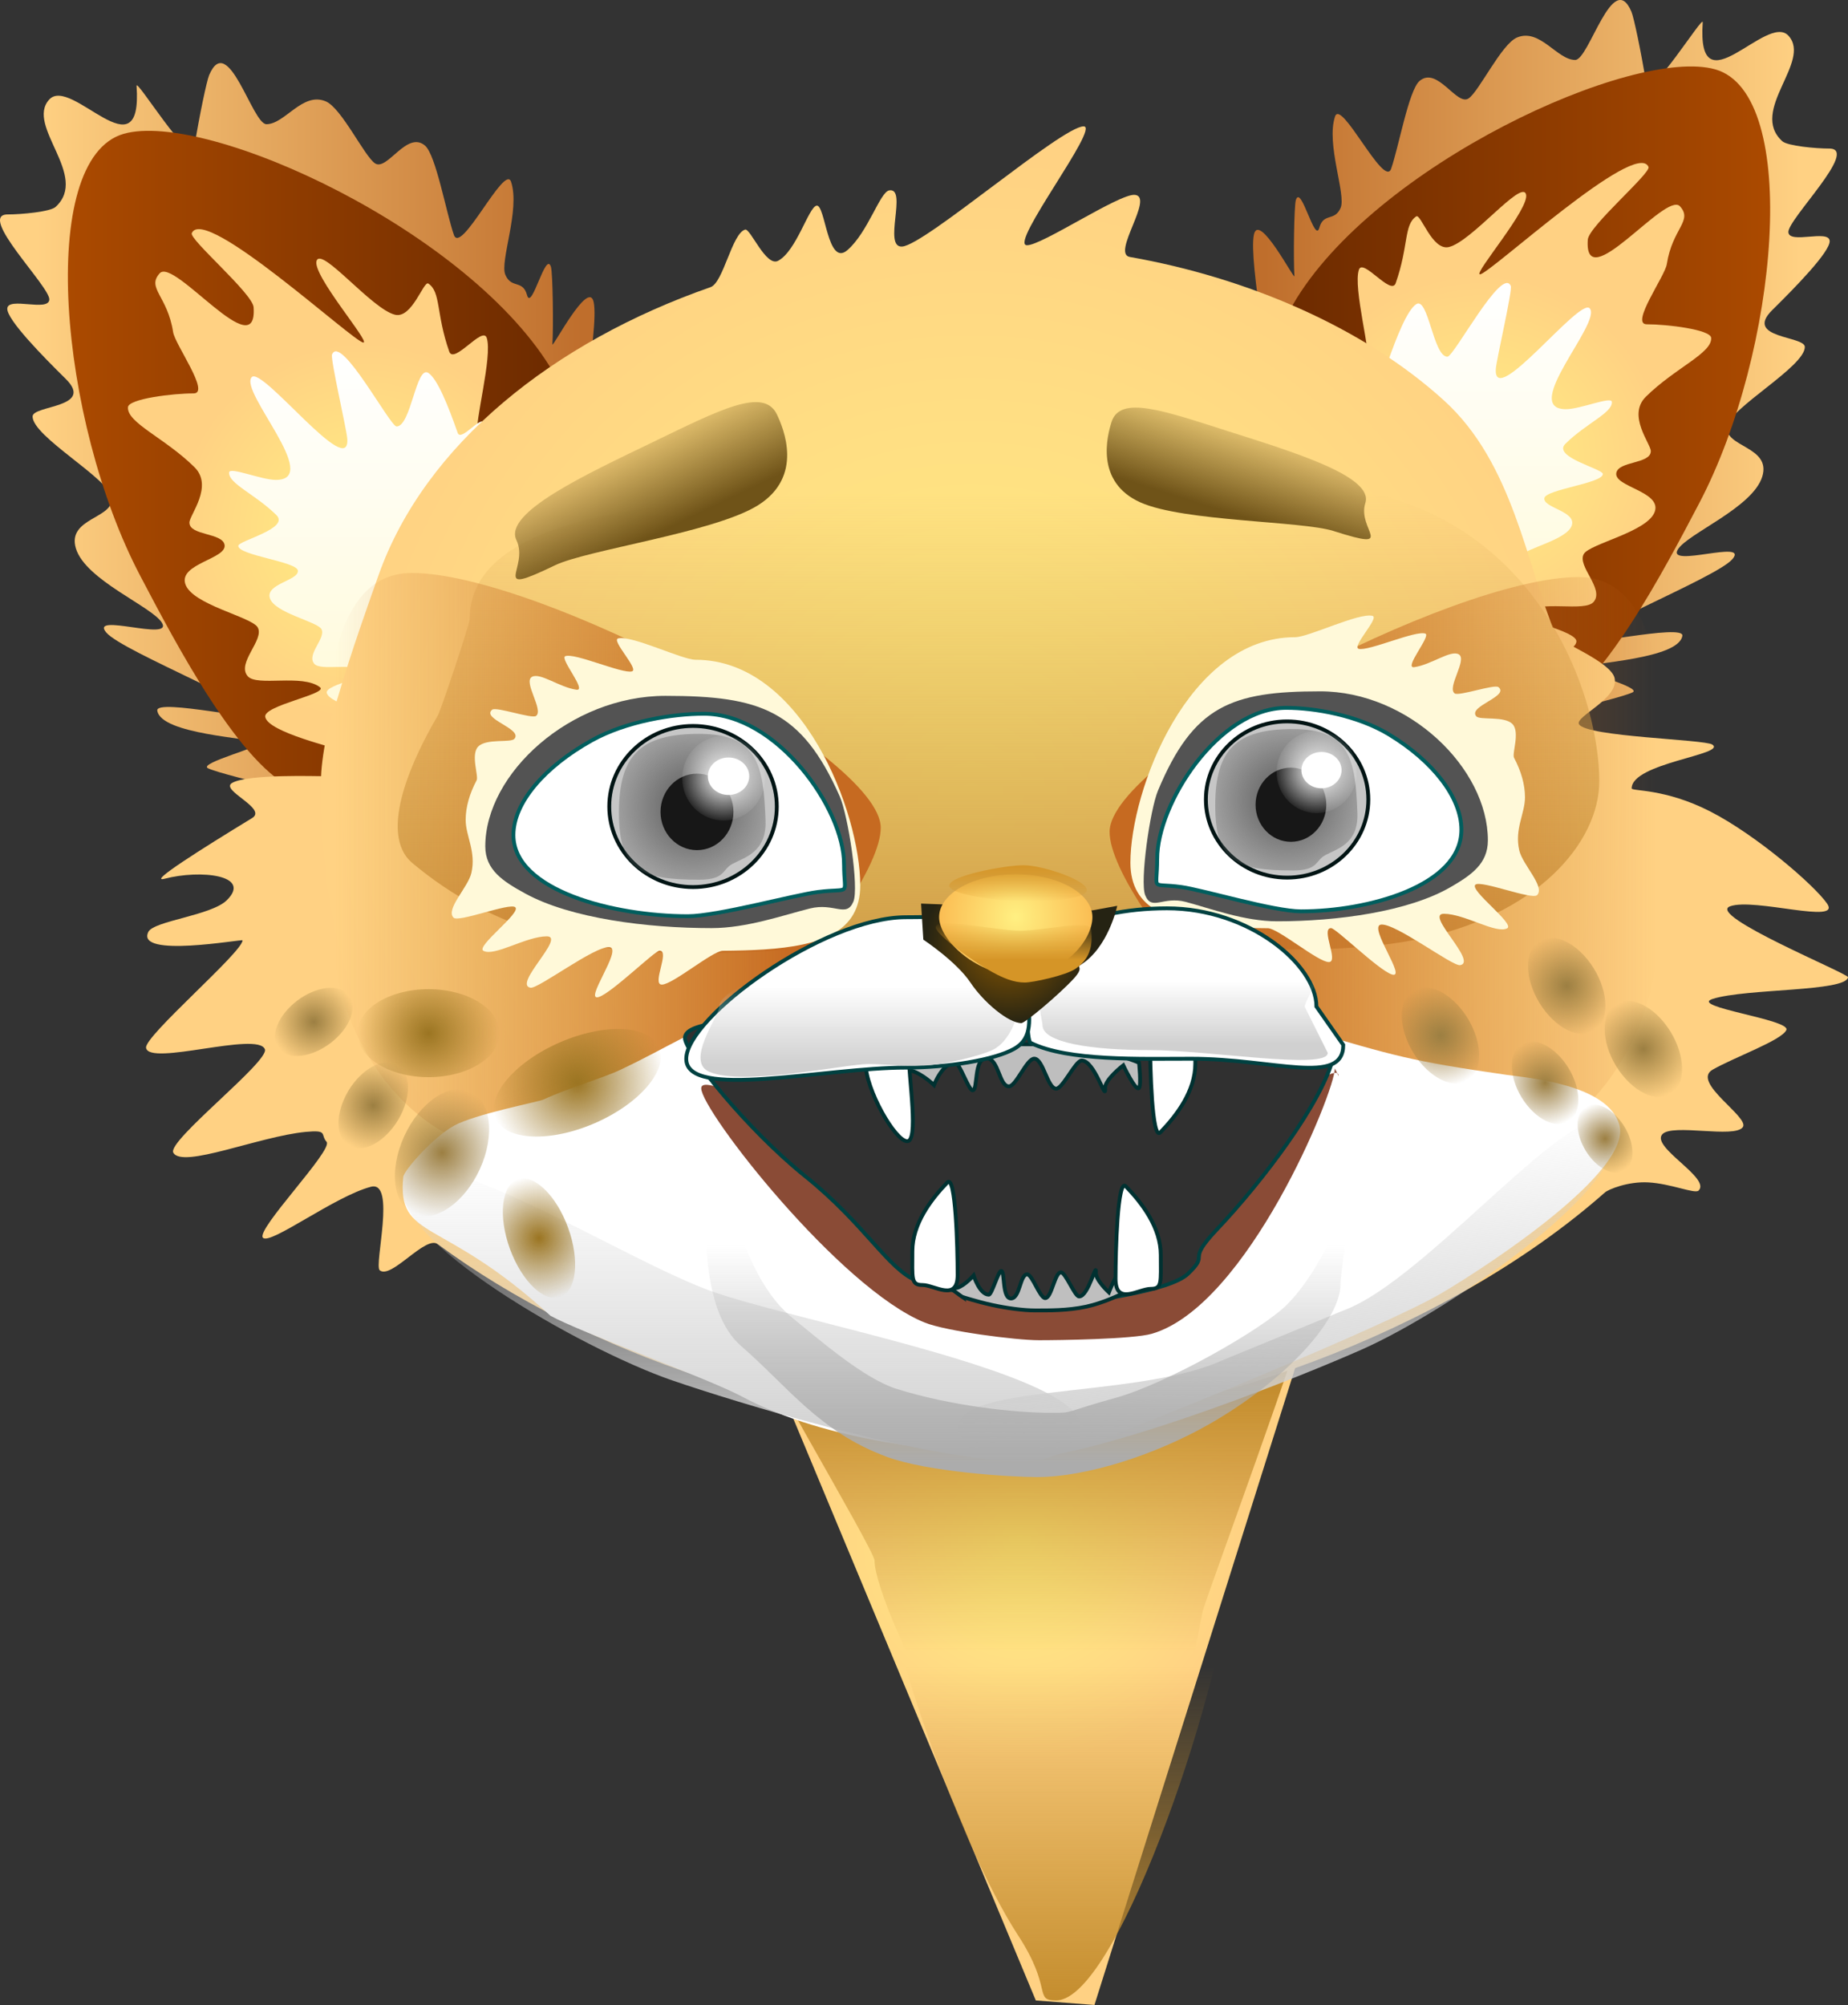 <svg version="1.1" xmlns="http://www.w3.org/2000/svg" xmlns:xlink="http://www.w3.org/1999/xlink" width="240.95" height="261.381" viewBox="0,0,240.95,261.381"><rect x="0" y="0" width="240.95" height="261.381" fill="#333333" stroke="none"/><defs><radialGradient cx="241.762" cy="218.498" r="29.397" gradientUnits="userSpaceOnUse" id="color-1"><stop offset="0" stop-color="#fff082"/><stop offset="1" stop-color="#ffd183"/></radialGradient><linearGradient x1="246.931" y1="199.091" x2="246.931" y2="233.193" gradientUnits="userSpaceOnUse" id="color-2"><stop offset="0" stop-color="#c48d2e"/><stop offset="1" stop-color="#c48d2e" stop-opacity="0"/></linearGradient><linearGradient x1="343.565" y1="65.801" x2="273.621" y2="65.801" gradientUnits="userSpaceOnUse" id="color-3"><stop offset="0" stop-color="#ffd183"/><stop offset="1" stop-color="#bf6e2c"/></linearGradient><linearGradient x1="339.565" y1="69.181" x2="272.989" y2="69.181" gradientUnits="userSpaceOnUse" id="color-4"><stop offset="0" stop-color="#ab4a00"/><stop offset="1" stop-color="#692900"/></linearGradient><radialGradient cx="301.733" cy="77.822" r="24.083" gradientUnits="userSpaceOnUse" id="color-5"><stop offset="0" stop-color="#fff082"/><stop offset="1" stop-color="#ffd183"/></radialGradient><linearGradient x1="299.777" y1="54.868" x2="299.777" y2="102.437" gradientUnits="userSpaceOnUse" id="color-6"><stop offset="0" stop-color="#ffffff"/><stop offset="1" stop-color="#fffad8"/></linearGradient><linearGradient x1="113.54" y1="74.914" x2="184.774" y2="74.914" gradientUnits="userSpaceOnUse" id="color-7"><stop offset="0" stop-color="#ffd183"/><stop offset="1" stop-color="#bf6e2c"/></linearGradient><linearGradient x1="117.614" y1="78.357" x2="185.418" y2="78.357" gradientUnits="userSpaceOnUse" id="color-8"><stop offset="0" stop-color="#ab4a00"/><stop offset="1" stop-color="#692900"/></linearGradient><radialGradient cx="156.144" cy="87.157" r="24.527" gradientUnits="userSpaceOnUse" id="color-9"><stop offset="0" stop-color="#fff082"/><stop offset="1" stop-color="#ffd183"/></radialGradient><linearGradient x1="158.136" y1="63.779" x2="158.136" y2="112.225" gradientUnits="userSpaceOnUse" id="color-10"><stop offset="0" stop-color="#ffffff"/><stop offset="1" stop-color="#fffad8"/></linearGradient><radialGradient cx="235.364" cy="121.438" r="86.148" gradientUnits="userSpaceOnUse" id="color-11"><stop offset="0" stop-color="#fff082"/><stop offset="1" stop-color="#ffd183"/></radialGradient><linearGradient x1="236.441" y1="82.204" x2="236.441" y2="140.411" gradientUnits="userSpaceOnUse" id="color-12"><stop offset="0" stop-color="#d2a049" stop-opacity="0"/><stop offset="1" stop-color="#d2a049"/></linearGradient><linearGradient x1="324.58" y1="142.296" x2="264.609" y2="142.296" gradientUnits="userSpaceOnUse" id="color-13"><stop offset="0" stop-color="#c66a21" stop-opacity="0"/><stop offset="1" stop-color="#c66a21"/></linearGradient><linearGradient x1="152.457" y1="141.763" x2="212.428" y2="141.763" gradientUnits="userSpaceOnUse" id="color-14"><stop offset="0" stop-color="#c66a21" stop-opacity="0"/><stop offset="1" stop-color="#c66a21"/></linearGradient><linearGradient x1="222.025" y1="146.568" x2="222.025" y2="156.685" gradientUnits="userSpaceOnUse" id="color-15"><stop offset="0" stop-color="#d0d0d0" stop-opacity="0"/><stop offset="1" stop-color="#d0d0d0"/></linearGradient><linearGradient x1="260.908" y1="145.841" x2="260.908" y2="154.08" gradientUnits="userSpaceOnUse" id="color-16"><stop offset="0" stop-color="#d0d0d0" stop-opacity="0"/><stop offset="1" stop-color="#d0d0d0"/></linearGradient><radialGradient cx="199.149" cy="123.151" r="15.383" gradientUnits="userSpaceOnUse" id="color-17"><stop offset="0" stop-color="#575757"/><stop offset="1" stop-color="#575757" stop-opacity="0"/></radialGradient><radialGradient cx="203.109" cy="119.425" r="5.919" gradientUnits="userSpaceOnUse" id="color-18"><stop offset="0" stop-color="#ffffff"/><stop offset="1" stop-color="#ffffff" stop-opacity="0"/></radialGradient><radialGradient cx="276.605" cy="122.236" r="14.917" gradientUnits="userSpaceOnUse" id="color-19"><stop offset="0" stop-color="#575757"/><stop offset="1" stop-color="#575757" stop-opacity="0"/></radialGradient><radialGradient cx="280.444" cy="118.623" r="5.74" gradientUnits="userSpaceOnUse" id="color-20"><stop offset="0" stop-color="#ffffff"/><stop offset="1" stop-color="#ffffff" stop-opacity="0"/></radialGradient><linearGradient x1="204.881" y1="169.711" x2="204.881" y2="207.318" gradientUnits="userSpaceOnUse" id="color-21"><stop offset="0" stop-color="#d0d0d0" stop-opacity="0"/><stop offset="1" stop-color="#d0d0d0"/></linearGradient><linearGradient x1="275.506" y1="166.499" x2="278.712" y2="203.969" gradientUnits="userSpaceOnUse" id="color-22"><stop offset="0" stop-color="#d0d0d0" stop-opacity="0"/><stop offset="1" stop-color="#d0d0d0"/></linearGradient><linearGradient x1="242.827" y1="180.254" x2="242.827" y2="208.77" gradientUnits="userSpaceOnUse" id="color-23"><stop offset="0" stop-color="#acacac" stop-opacity="0"/><stop offset="1" stop-color="#acacac"/></linearGradient><linearGradient x1="191.18" y1="73.109" x2="197.439" y2="86.074" gradientUnits="userSpaceOnUse" id="color-24"><stop offset="0" stop-color="#6f5318" stop-opacity="0"/><stop offset="1" stop-color="#6f5318"/></linearGradient><linearGradient x1="271.054" y1="71.562" x2="267.017" y2="84.197" gradientUnits="userSpaceOnUse" id="color-25"><stop offset="0" stop-color="#6f5318" stop-opacity="0"/><stop offset="1" stop-color="#6f5318"/></linearGradient><radialGradient cx="164.634" cy="152.664" r="9.269" gradientUnits="userSpaceOnUse" id="color-26"><stop offset="0" stop-color="#9b7522"/><stop offset="1" stop-color="#9b7522" stop-opacity="0"/></radialGradient><radialGradient cx="184.036" cy="159.131" r="11.621" gradientUnits="userSpaceOnUse" id="color-27"><stop offset="0" stop-color="#9b7522"/><stop offset="1" stop-color="#9b7522" stop-opacity="0"/></radialGradient><radialGradient cx="179.038" cy="179.394" r="8.174" gradientUnits="userSpaceOnUse" id="color-28"><stop offset="0" stop-color="#9b7522"/><stop offset="1" stop-color="#9b7522" stop-opacity="0"/></radialGradient><radialGradient cx="166.397" cy="168.245" r="8.674" gradientUnits="userSpaceOnUse" id="color-29"><stop offset="0" stop-color="#9c7f42"/><stop offset="1" stop-color="#9c7f42" stop-opacity="0"/></radialGradient><radialGradient cx="157.433" cy="162.071" r="6.067" gradientUnits="userSpaceOnUse" id="color-30"><stop offset="0" stop-color="#9c7f42"/><stop offset="1" stop-color="#9c7f42" stop-opacity="0"/></radialGradient><radialGradient cx="149.678" cy="151.194" r="5.674" gradientUnits="userSpaceOnUse" id="color-31"><stop offset="0" stop-color="#9c7f42"/><stop offset="1" stop-color="#9c7f42" stop-opacity="0"/></radialGradient><radialGradient cx="296.576" cy="152.958" r="6.771" gradientUnits="userSpaceOnUse" id="color-32"><stop offset="0" stop-color="#9c7f42"/><stop offset="1" stop-color="#9c7f42" stop-opacity="0"/></radialGradient><radialGradient cx="310.22" cy="159.131" r="5.82" gradientUnits="userSpaceOnUse" id="color-33"><stop offset="0" stop-color="#9c7f42"/><stop offset="1" stop-color="#9c7f42" stop-opacity="0"/></radialGradient><radialGradient cx="313.039" cy="146.491" r="6.771" gradientUnits="userSpaceOnUse" id="color-34"><stop offset="0" stop-color="#9c7f42"/><stop offset="1" stop-color="#9c7f42" stop-opacity="0"/></radialGradient><radialGradient cx="318.036" cy="166.416" r="4.799" gradientUnits="userSpaceOnUse" id="color-35"><stop offset="0" stop-color="#9c7f42"/><stop offset="1" stop-color="#9c7f42" stop-opacity="0"/></radialGradient><radialGradient cx="323.034" cy="154.722" r="6.771" gradientUnits="userSpaceOnUse" id="color-36"><stop offset="0" stop-color="#9c7f42"/><stop offset="1" stop-color="#9c7f42" stop-opacity="0"/></radialGradient><linearGradient x1="246.466" y1="235.254" x2="246.466" y2="278.762" gradientUnits="userSpaceOnUse" id="color-37"><stop offset="0" stop-color="#c48d2e" stop-opacity="0"/><stop offset="1" stop-color="#c48d2e"/></linearGradient><radialGradient cx="240.323" cy="140.768" r="10.877" gradientUnits="userSpaceOnUse" id="color-38"><stop offset="0" stop-color="#905b00"/><stop offset="1" stop-color="#252313"/></radialGradient><radialGradient cx="241.204" cy="137.534" r="9.995" gradientUnits="userSpaceOnUse" id="color-39"><stop offset="0" stop-color="#fff082"/><stop offset="1" stop-color="#fbbd53"/></radialGradient><linearGradient x1="241.204" y1="138.122" x2="241.204" y2="143.12" gradientUnits="userSpaceOnUse" id="color-40"><stop offset="0" stop-color="#d59527" stop-opacity="0"/><stop offset="1" stop-color="#d59527"/></linearGradient><linearGradient x1="242.233" y1="130.773" x2="242.233" y2="135.476" gradientUnits="userSpaceOnUse" id="color-41"><stop offset="0" stop-color="#d59527"/><stop offset="1" stop-color="#d59527" stop-opacity="0"/></linearGradient></defs><g transform="translate(-108.764,-17.974)"><g data-paper-data="{&quot;isPaintingLayer&quot;:true}" fill-rule="nonzero" stroke-linecap="butt" stroke-linejoin="miter" stroke-miterlimit="10" stroke-dasharray="" stroke-dashoffset="0" style="mix-blend-mode: normal"><path d="M243.82,278.766l-40.568,-97.309l80.549,-4.704c0,0 -17.972,57.022 -23.91,75.863c-3.525,11.185 -8.427,26.738 -8.427,26.738z" fill="url(#color-1)" stroke="none" stroke-width="0"/><path d="M265.61,227.901c-2.938,13.532 -3.307,29.397 -18.259,29.397c-8.441,0 -7.585,-3.021 -12.551,-6.834c-0.749,-0.575 -2.827,-7.555 -3.659,-8.985c-3.426,-5.883 -8.346,-16.747 -8.346,-20.046c0,-1.429 -17.77,-31.038 -17.245,-32.364c2.939,-7.415 28.697,10.022 41.381,10.022c13.059,0 29.416,-17.695 31.967,-9.947c0.37,1.123 -13.04,37.616 -13.288,38.757z" fill="url(#color-2)" stroke="none" stroke-width="0"/><g data-paper-data="{&quot;index&quot;:null}" stroke="none" stroke-width="0"><path d="M274.516,72.061c0.268,-4.099 -3.001,-19.99 -2.262,-23.497c0.642,-3.044 5.326,6.052 5.283,5.403c-0.145,-2.185 -0.049,-9.163 0.187,-9.913c0.671,-2.139 2.477,5.748 3.061,3.613c0.552,-2.017 1.991,-0.767 2.776,-2.595c0.743,-1.731 -1.927,-8.325 -0.729,-11.91c0.796,-2.381 6.401,9.411 7.313,6.812c0.982,-2.799 2.304,-10.253 3.705,-11.445c2.317,-1.971 4.847,3.304 6.394,2.277c1.36,-0.903 4.279,-7.074 6.302,-7.936c2.984,-1.27 5.236,2.922 7.599,2.922c1.815,0 4.906,-11.968 7.333,-6.29c0.313,0.733 1.245,5.169 1.897,9.175c0.431,2.651 7.473,-8.87 7.398,-7.795c-0.812,11.642 8.375,-1.348 11.187,1.758c3.058,3.377 -5.192,9.774 -0.809,13.748c0.673,0.611 4.394,0.956 6.117,0.953c3.998,-0.007 -5.444,9.253 -5.326,10.907c0.113,1.584 5.262,-0.399 5.381,1.123c0.11,1.405 -4.677,6.256 -7.473,9.013c-3.779,3.726 4.235,3.361 4.235,4.82c0,2.582 -9.758,7.938 -10.118,10.369c-0.401,2.706 5.759,2.587 4.574,6.516c-1.231,4.083 -9.823,7.467 -11.026,9.542c-1.391,2.399 9.331,-1.367 7.138,1.224c-1.068,1.263 -6.467,3.772 -11.394,6.164c-3.363,1.633 -6.507,3.211 -7.906,4.301c-1.656,1.291 13.153,-2.162 12.762,-0.44c-0.528,3.023 -11.877,3.447 -13.057,4.095c-0.726,0.399 7.897,2.609 6.572,3.257c-2.019,0.987 -19.823,5.061 -20.975,5.061c-10.986,0 -10.577,3.113 -15.781,-9.619c-1.609,-3.938 -5.679,-0.144 -7.895,-4.388c-1.836,-3.515 -3.231,-15.489 -2.463,-27.224z" fill="url(#color-3)"/><path d="M277.34,57.685c10.493,-18.132 44.426,-33.709 55.076,-30.665c11.208,3.204 8.264,36.82 -2.103,56.557c-4.542,8.646 -12.898,24.667 -20.052,27.449c-9.176,3.569 -17.376,-7.625 -23.674,-9.426c-11.208,-3.204 -19.14,-16.622 -8.773,-36.358c0.516,-0.981 -1.023,-6.608 -0.474,-7.557z" fill="url(#color-4)"/><path d="M278.049,63.052c-0.366,-5.526 7.732,4.896 8.249,3.003c0.362,-1.324 0.287,0.516 0.802,-0.683c0.488,-1.136 -1.945,-9.882 -1.158,-12.235c0.522,-1.563 4.201,3.457 4.799,1.751c1.71,-4.876 1.05,-7.622 2.679,-8.704c0.598,-0.397 2.075,4.52 4.26,3.994c2.966,-0.714 9.39,-8.729 10.042,-6.916c0.64,1.779 -6.927,10.476 -5.987,10.476c1.191,0 20.376,-17.728 21.969,-14.001c0.342,0.8 -7.793,7.712 -7.917,9.484c-0.533,7.64 10.174,-6.388 12.02,-4.349c1.718,1.897 -0.997,2.879 -1.715,7.528c-0.249,1.616 -4.81,7.853 -2.62,7.85c2.624,-0.005 8.323,0.682 8.401,1.768c0.143,1.999 -4.688,3.902 -8.511,7.671c-2.48,2.445 0.643,6.139 0.643,7.096c0,1.694 -4.267,1.276 -4.504,2.872c-0.263,1.776 5.819,2.378 5.041,4.956c-0.808,2.679 -8.486,4.22 -9.275,5.582c-0.913,1.575 2.725,4.541 1.286,6.242c-1.18,1.394 -7.004,-0.335 -9.267,1.429c-1.087,0.847 7.273,2.32 7.016,3.79c-0.346,1.984 -9.154,3.961 -9.929,4.387c-1.202,0.66 -2.423,1.04 -3.674,1.04c-7.21,0 -10,0.684 -13.415,-7.672c-1.056,-2.584 -0.668,-17.769 -2.122,-20.554c-1.991,-3.812 -6.958,-13.485 -7.111,-15.806z" fill="url(#color-5)"/><path d="M280.635,71.103c-0.26,-3.931 5.5,3.483 5.869,2.136c0.258,-0.942 0.204,0.367 0.571,-0.486c0.347,-0.808 -1.383,-7.03 -0.824,-8.704c0.372,-1.112 2.989,2.459 3.414,1.246c1.216,-3.469 2.589,-6.896 3.748,-7.666c1.571,-1.043 2.221,6.848 4.072,6.848c0.848,0 7.127,-11.875 8.26,-9.224c0.243,0.569 -1.859,9.539 -1.947,10.8c-0.379,5.435 10.922,-9.334 12.235,-7.884c1.647,1.819 -9.125,13.161 -3.083,13.151c1.866,-0.003 5.921,-1.725 5.976,-0.953c0.102,1.422 -3.335,2.776 -6.055,5.457c-1.764,1.739 4.879,3.262 4.879,3.943c0,1.205 -7.457,2.013 -7.625,3.148c-0.187,1.263 4.14,1.691 3.586,3.526c-0.575,1.906 -6.037,3.002 -6.599,3.971c-0.649,1.12 1.939,3.23 0.915,4.441c-0.839,0.992 -4.983,-0.238 -6.593,1.017c-0.773,0.603 5.174,1.651 4.991,2.696c-0.246,1.411 -6.512,2.818 -7.063,3.121c-0.855,0.47 -1.723,0.74 -2.614,0.74c-5.129,0 -7.114,0.486 -9.544,-5.458c-0.751,-1.838 -0.475,-12.641 -1.51,-14.622c-1.416,-2.712 -4.95,-9.594 -5.059,-11.244z" fill="url(#color-6)"/></g><g stroke="none" stroke-width="0"><path d="M181.354,109.016c-2.257,4.322 -6.401,0.459 -8.04,4.469c-5.299,12.967 -4.883,9.796 -16.072,9.796c-1.173,0 -19.305,-4.149 -21.361,-5.154c-1.349,-0.66 7.432,-2.911 6.693,-3.317c-1.202,-0.66 -12.761,-1.092 -13.298,-4.17c-0.398,-1.754 14.684,1.762 12.998,0.448c-1.425,-1.11 -4.627,-2.717 -8.052,-4.38c-5.019,-2.436 -10.516,-4.991 -11.604,-6.277c-2.233,-2.64 8.686,1.196 7.27,-1.247c-1.225,-2.113 -9.975,-5.56 -11.229,-9.718c-1.207,-4.002 5.067,-3.88 4.658,-6.636c-0.367,-2.476 -10.304,-7.931 -10.304,-10.56c0,-1.485 8.161,-1.115 4.313,-4.909c-2.848,-2.807 -7.723,-7.748 -7.611,-9.179c0.122,-1.55 5.365,0.469 5.48,-1.144c0.12,-1.684 -9.496,-11.115 -5.425,-11.108c1.755,0.003 5.544,-0.349 6.23,-0.971c4.464,-4.048 -3.939,-10.562 -0.824,-14.002c2.865,-3.164 12.221,10.066 11.394,-1.791c-0.076,-1.095 7.095,10.638 7.534,7.938c0.664,-4.079 1.613,-8.597 1.932,-9.344c2.472,-5.783 5.62,6.406 7.469,6.406c2.407,0 4.701,-4.27 7.74,-2.976c2.061,0.877 5.034,7.162 6.419,8.082c1.576,1.046 4.152,-4.326 6.512,-2.319c1.426,1.213 2.774,8.805 3.773,11.656c0.928,2.647 6.637,-9.363 7.448,-6.938c1.22,3.651 -1.5,10.367 -0.743,12.129c0.799,1.861 2.265,0.588 2.827,2.642c0.595,2.175 2.433,-5.858 3.117,-3.679c0.24,0.763 0.337,7.87 0.19,10.096c-0.044,0.66 4.727,-8.602 5.38,-5.503c0.753,3.572 -2.577,19.756 -2.304,23.93c0.783,11.952 -0.638,24.146 -2.508,27.726z" fill="url(#color-7)"/><path d="M180.503,74.346c10.558,20.101 2.48,33.766 -8.935,37.029c-6.414,1.834 -14.765,13.234 -24.111,9.599c-7.286,-2.834 -15.796,-19.15 -20.421,-27.955c-10.558,-20.101 -13.557,-54.337 -2.142,-57.6c10.847,-3.101 45.405,12.763 56.092,31.23c0.559,0.966 -1.008,6.697 -0.483,7.697z" fill="url(#color-8)"/><path d="M173.022,88.212c-1.481,2.836 -1.086,18.301 -2.161,20.933c-3.478,8.51 -6.32,7.814 -13.663,7.814c-1.275,0 -2.517,-0.387 -3.742,-1.059c-0.789,-0.433 -9.759,-2.447 -10.112,-4.468c-0.261,-1.497 8.252,-2.997 7.145,-3.86c-2.305,-1.796 -8.237,-0.036 -9.438,-1.456c-1.466,-1.732 2.239,-4.753 1.309,-6.357c-0.804,-1.387 -8.623,-2.956 -9.446,-5.685c-0.792,-2.626 5.402,-3.239 5.134,-5.048c-0.241,-1.625 -4.587,-1.199 -4.587,-2.925c0,-0.975 3.18,-4.737 0.655,-7.227c-3.894,-3.839 -8.813,-5.777 -8.668,-7.813c0.079,-1.105 5.884,-1.805 8.556,-1.8c2.231,0.004 -2.414,-6.348 -2.668,-7.994c-0.73,-4.735 -3.496,-5.735 -1.746,-7.667c1.88,-2.076 12.784,12.211 12.241,4.43c-0.126,-1.805 -8.411,-8.845 -8.063,-9.659c1.622,-3.795 21.161,14.259 22.374,14.259c0.957,0 -6.749,-8.858 -6.098,-10.669c0.664,-1.846 7.206,6.317 10.227,7.044c2.225,0.536 3.729,-4.472 4.338,-4.068c1.659,1.102 0.986,3.898 2.728,8.864c0.609,1.737 4.356,-3.375 4.888,-1.784c0.801,2.396 -1.677,11.303 -1.18,12.46c0.524,1.221 0.448,-0.653 0.817,0.696c0.527,1.928 8.774,-8.687 8.401,-3.058c-0.156,2.363 -5.215,12.214 -7.242,16.097z" fill="url(#color-9)"/><path d="M172.479,91.765c-1.054,2.018 -0.772,13.02 -1.537,14.892c-2.474,6.054 -4.496,5.559 -9.72,5.559c-0.907,0 -1.791,-0.275 -2.662,-0.753c-0.561,-0.308 -6.943,-1.741 -7.194,-3.178c-0.186,-1.065 5.871,-2.132 5.083,-2.746c-1.64,-1.278 -5.86,-0.025 -6.714,-1.036c-1.043,-1.232 1.593,-3.382 0.932,-4.522c-0.572,-0.987 -6.135,-2.103 -6.72,-4.044c-0.564,-1.868 3.843,-2.304 3.652,-3.591c-0.171,-1.156 -7.766,-1.979 -7.766,-3.206c0,-0.693 6.765,-2.244 4.969,-4.016c-2.77,-2.731 -6.27,-4.11 -6.166,-5.558c0.056,-0.786 4.186,0.967 6.087,0.971c6.153,0.011 -4.818,-11.54 -3.14,-13.393c1.337,-1.477 12.847,13.565 12.461,8.029c-0.09,-1.284 -2.231,-10.42 -1.983,-10.999c1.154,-2.7 7.549,9.394 8.412,9.394c1.886,0 2.548,-8.036 4.147,-6.974c1.18,0.784 2.578,4.274 3.817,7.807c0.433,1.236 3.099,-2.401 3.477,-1.269c0.57,1.705 -1.193,8.041 -0.839,8.864c0.373,0.869 0.319,-0.464 0.581,0.495c0.375,1.371 6.242,-6.18 5.977,-2.176c-0.111,1.681 -3.71,8.689 -5.152,11.452z" fill="url(#color-10)"/></g><path d="M321.512,120.752c0,0.393 4.314,-0.027 10.24,3.007c5.948,3.045 13.513,9.549 15.23,12.001c1.957,2.794 -9.489,-0.776 -12.64,0.364c-3.188,1.153 15.43,8.768 15.372,9.244c-0.233,1.905 -13.276,1.453 -17.624,2.824c-3.269,1.031 10.188,2.682 9.588,4.056c-0.589,1.351 -6.827,3.567 -9.622,5.18c-2.822,1.629 4.853,6.182 3.948,7.481c-1.057,1.518 -9.267,-0.516 -10.513,0.951c-1.441,1.697 6.405,5.709 4.737,7.328c-0.477,0.463 -3.58,-0.907 -6.548,-1.07c-2.658,-0.145 -5.208,0.912 -5.664,1.315c-20.502,18.127 -54.202,30.514 -80.395,30.514c-23.99,0 -52.165,-9.282 -71.787,-23.781c-1.601,-1.183 -6.084,4.655 -7.564,3.405c-0.761,-0.643 2.17,-11.752 -1.145,-10.882c-4.716,1.237 -13.114,7.62 -14.073,6.648c-1.003,-1.017 9.207,-11.458 8.291,-12.509c-0.839,-0.963 0.246,-1.579 -2.72,-1.294c-6.075,0.584 -16.105,4.835 -17.264,2.704c-0.831,-1.528 12.554,-11.901 11.942,-13.476c-0.926,-2.384 -15.115,2.253 -15.492,-0.189c-0.236,-1.526 12.578,-12.469 12.578,-14.011c0,-0.19 -13.971,2.362 -12.283,-1.097c0.704,-1.444 8.186,-2.125 10.228,-4.129c3.35,-3.286 -3.432,-4.026 -8.108,-2.803c-2.334,0.61 4.917,-3.951 11.411,-7.911c2.053,-1.252 -4.201,-3.619 -2.626,-4.568c2.026,-1.221 11.618,-0.864 11.619,-0.895c0.043,-1.419 0.393,-3.957 0.925,-6.177c0.356,-1.484 0.794,-2.5 1.276,-4.147c1.754,-5.982 4.104,-12.521 5.286,-15.86c6.062,-17.126 22.911,-30.463 43.292,-37.565c1.677,-0.584 2.789,-7.006 4.51,-7.504c0.685,-0.199 2.716,4.924 4.312,4.061c2.389,-1.292 3.945,-6.936 4.992,-7.181c1.161,-0.271 1.407,8.059 4.029,5.798c2.697,-2.324 4.245,-7.597 5.463,-7.792c2.427,-0.389 -0.888,7.538 1.692,7.324c3.034,-0.252 20.786,-15.668 23.655,-15.668c2.174,0 -9.704,15.356 -7.43,15.496c1.861,0.115 12.09,-6.778 14.113,-6.566c2.553,0.267 -3.085,7.667 -0.673,8.092c15.188,2.675 30.402,9.114 40.965,18.709c9.038,8.21 10.681,21.233 14.601,30.634c0.339,0.812 7.208,3.426 7.653,5.585c0.556,2.698 -5.288,5.015 -4.638,6.009c1.071,1.637 16.326,1.949 17.368,2.631c1.989,1.302 -10.509,2.396 -10.509,5.714z" fill="url(#color-11)" stroke="none" stroke-width="0"/><path d="M317.284,119.833c0,7.907 -8.029,17.603 -24.166,20.693c-15.783,3.023 -39.514,-0.477 -54.198,-0.143c-0.822,0.019 -1.648,0.028 -2.478,0.028c-10.702,0 -36.327,3.387 -50.063,0.902c-11.955,-2.163 -19.242,-6.975 -23.831,-10.811c-4.706,-3.934 0.308,-14.179 3.295,-19.234c0.4,-0.677 4.16,-11.935 4.16,-12.601c0,-16.073 35.59,-16.463 66.438,-16.463c11.045,0 43.909,-2.506 54.754,1.054c19.445,6.383 26.089,26.256 26.089,36.574z" fill="url(#color-12)" stroke="none" stroke-width="0"/><path d="M314.585,93.202c16.56,0 9.995,39.515 9.995,49.094c0,9.579 -8.721,26.752 -25.282,26.752c-16.56,0 -45.86,-33.047 -45.86,-42.626c0,-9.579 44.586,-33.219 61.147,-33.219z" data-paper-data="{&quot;index&quot;:null}" fill="url(#color-13)" stroke="none" stroke-width="0"/><path d="M223.599,125.889c0,9.579 -29.3,42.626 -45.86,42.626c-16.56,0 -25.282,-17.173 -25.282,-26.752c0,-5.713 -2.336,-22.077 -0.707,-34.353c1.102,-8.306 4.019,-14.741 10.702,-14.741c16.56,0 61.147,23.64 61.147,33.219z" fill="url(#color-14)" stroke="none" stroke-width="0"/><path d="M277.612,101.045c1.777,0 8.292,-3.218 10.099,-2.787c0.972,0.232 -2.76,4.026 -1.796,4.298c1.25,0.352 7.486,-2.459 8.7,-1.977c0.756,0.3 -2.904,4.578 -1.452,4.37c2.238,-0.32 4.746,-2.291 5.806,-1.669c1.145,0.672 -1.58,4.331 -0.544,5.089c0.552,0.404 5.202,-1.24 5.716,-0.816c1.46,1.202 -3.999,2.478 -2.904,3.792c0.471,0.565 3.66,-0.084 4.729,1.02c1.013,1.045 -0.087,3.845 0.204,4.395c0.917,1.733 1.427,3.478 1.427,5.158c0,2.116 -1.391,4.132 -0.742,6.933c0.432,1.864 3.406,4.73 2.321,5.816c-0.655,0.655 -7.255,-1.955 -8.034,-1.369c-0.896,0.674 5.186,5.12 4.143,5.691c-1.441,0.788 -5.554,-1.888 -8.27,-1.889c-2.51,-0 4.444,6.272 2.135,6.698c-1.005,0.185 -8.44,-5.505 -10.318,-5.288c-1.768,0.204 3.527,7.228 1.378,6.489c-1.756,-0.604 -7.276,-6.031 -7.895,-6.031c-1.391,0 1.056,4.418 -0.29,4.425c-1.409,0.007 -6.61,-4.398 -7.947,-4.409c-1.887,-0.015 -3.689,-0.06 -5.374,-0.172c-7.419,-0.49 -12.554,-2.261 -12.554,-8.37c0,-9.417 7.497,-29.397 21.46,-29.397z" data-paper-data="{&quot;index&quot;:null}" fill="#fff9d9" stroke="none" stroke-width="NaN"/><path d="M220.927,133.382c0,6.109 -5.135,7.88 -12.554,8.37c-1.685,0.111 -3.487,0.157 -5.374,0.172c-1.337,0.011 -6.537,4.416 -7.947,4.409c-1.346,-0.007 1.102,-4.425 -0.29,-4.425c-0.619,0 -6.139,5.427 -7.895,6.031c-2.149,0.739 3.146,-6.285 1.378,-6.489c-1.878,-0.217 -9.313,5.473 -10.318,5.288c-2.309,-0.426 4.646,-6.698 2.135,-6.698c-2.716,0.001 -6.829,2.677 -8.27,1.889c-1.043,-0.57 5.039,-5.017 4.143,-5.691c-0.78,-0.586 -7.38,2.024 -8.034,1.369c-1.085,-1.086 1.889,-3.953 2.321,-5.816c0.649,-2.801 -0.742,-4.817 -0.742,-6.933c0,-1.68 0.51,-3.425 1.427,-5.158c0.291,-0.55 -0.809,-3.35 0.204,-4.395c1.07,-1.104 4.258,-0.455 4.729,-1.02c1.095,-1.313 -4.364,-2.589 -2.904,-3.792c0.515,-0.424 5.164,1.22 5.716,0.816c1.036,-0.758 -1.689,-4.417 -0.544,-5.089c1.061,-0.622 3.569,1.348 5.806,1.669c1.451,0.208 -2.208,-4.07 -1.452,-4.37c1.214,-0.482 7.45,2.33 8.7,1.977c0.964,-0.272 -2.768,-4.066 -1.796,-4.298c1.807,-0.43 8.321,2.787 10.099,2.787c13.963,0 21.46,19.981 21.46,29.397z" fill="#fff9d9" stroke="none" stroke-width="NaN"/><path d="M305.114,158.086c2.847,0.408 13.374,1.231 14.795,6.574c1.604,6.033 -16.979,18.234 -23.214,21.913c-7.295,4.305 -39.215,17.291 -46.742,19.981c-6.722,2.402 -7.585,0.772 -12.011,0.772c-5.089,0 -21.172,-1.259 -32.405,-7.272c-4.484,-2.4 -21.112,-8.386 -25.011,-10.555c-14.193,-13.044 -19.994,-9.722 -19.182,-18.095c0.082,-0.844 3.884,-5.16 6.617,-6.678c2.681,-1.489 11.051,-3.126 11.639,-3.398c3.336,-1.546 7.739,-2.795 10.003,-3.866c6.913,-3.27 8.564,-4.88 17.641,-8.234c18.026,0.406 20.119,-2.314 30.846,-2.314c9.133,0 18.839,3.244 34.913,1.842c0.608,0.17 5.307,3.277 5.867,3.44c11.702,3.409 13.609,4.075 26.246,5.889z" fill="#ffffff" stroke="none" stroke-width="0"/><path d="M282.807,157.261c0,3.048 -11.403,30.975 -23.858,34.588c-2.471,0.717 -12.162,0.842 -14.715,0.842c-3.075,0 -12.123,-1.179 -14.89,-2.295c-11.111,-4.48 -29.151,-27.622 -29.151,-30.546c0,-3.653 30.087,15.79 45.511,15.79c15.424,0 37.603,-21.033 37.603,-17.379z" fill="#8a4b36" stroke="#004141" stroke-width="0"/><path d="M278.722,150.859c0,0.681 4.702,1.538 3.957,4.711c-1.423,6.061 -9.477,16.599 -15.2,22.623c-4.279,4.503 -0.812,2.975 -3.827,5.846c-2.441,2.323 -12.99,3.465 -14.905,3.953c-1.11,0.283 -4.759,0.067 -5.604,0.067c-1.552,0 -12.758,-2.264 -14.843,-3.109c-3.769,-1.527 -6.704,-7.34 -14.567,-13.658c-7.582,-6.091 -15.667,-16.186 -15.667,-17.999c0,-4.733 35.81,-0.63 42.872,-0.63c7.063,0 34.283,-0.938 34.283,3.794z" fill="#303030" stroke="#004141" stroke-width="0.5"/><path d="M263.279,152.231c1.548,0 1.333,0.838 1.333,4.41c0,3.572 -2.431,6.761 -4.566,8.966c-1.077,1.112 -1.333,-8.481 -1.333,-12.053c0,-3.572 3.019,-1.323 4.566,-1.323z" data-paper-data="{&quot;index&quot;:null}" fill="#ffffff" stroke="#003131" stroke-width="0.5"/><path d="M228.489,156.17c0,0 2.557,-0.705 5.419,-1.228c2.759,-0.505 5.786,-0.829 7.844,-0.829c2.291,0 5.951,-0.044 9.349,0.575c3.176,0.579 6.175,1.825 6.175,1.825c0,0 0.313,2.885 0.001,3.288c-0.413,0.532 -2.057,-2.945 -2.057,-2.945c0,0 -2.451,1.893 -2.369,2.987c0.144,1.928 -1.372,-3.672 -3.071,-3.606c-0.794,0.031 -2.451,3.654 -3.301,3.664c-1.139,0.013 -1.703,-3.919 -2.871,-3.912c-0.98,0.006 -2.363,3.61 -3.295,3.61c-1.287,0 -1.31,-3.541 -2.863,-3.66c-1.775,-0.137 -1.137,4.174 -1.867,4.174c-0.535,0 -1.716,-3.6 -2.262,-3.6c-1.677,0 -2.776,2.914 -2.776,2.914c0,0 -1.567,-1.499 -2.955,-1.87c-0.723,-0.193 -1.697,0.793 -1.735,0.592c-0.09,-0.476 2.634,-1.98 2.634,-1.98z" data-paper-data="{&quot;index&quot;:null}" fill="#bebebe" stroke="#003131" stroke-width="0.5"/><path d="M227.208,154.7c0,1.859 0.377,5.046 0.52,7.676c0.132,2.425 0.066,4.376 -0.677,4.376c-1.548,0 -5.448,-6.717 -5.448,-10.289c0,-3.572 1.255,-3.234 2.803,-3.234c1.548,0 2.803,-2.102 2.803,1.47z" fill="#ffffff" stroke="#003131" stroke-width="0.5"/><path d="M234.237,187.046c0,0 -1.947,-1.289 -1.883,-1.698c0.027,-0.172 0.723,0.674 1.24,0.508c0.992,-0.318 2.112,-1.603 2.112,-1.603c0,0 0.786,2.499 1.984,2.499c0.39,0 1.234,-3.087 1.617,-3.087c0.522,0 0.066,3.696 1.334,3.579c1.11,-0.102 1.126,-3.138 2.046,-3.138c0.666,0 1.655,3.09 2.356,3.095c0.835,0.006 1.238,-3.365 2.053,-3.354c0.607,0.008 1.792,3.115 2.359,3.141c1.215,0.057 2.298,-4.745 2.196,-3.092c-0.058,0.938 1.693,2.561 1.693,2.561c0,0 1.175,-2.981 1.47,-2.525c0.223,0.345 -0,2.819 -0,2.819c0,0 -2.144,1.068 -4.414,1.565c-2.429,0.531 -5.046,0.493 -6.683,0.493c-1.471,0 -3.635,-0.278 -5.607,-0.711c-2.046,-0.449 -3.874,-1.053 -3.874,-1.053z" fill="#bfbfbf" stroke="#003131" stroke-width="0.5"/><path d="M283.904,154.192c0,5.414 -9.031,1.804 -19.796,1.804c-6.634,0 -16.073,0.333 -20.943,-2.057c-0.672,-0.33 -0.311,-6.526 -0.817,-6.909c-1.779,-1.345 -0.926,0.779 -0.926,-0.838c0,-5.414 8.727,-9.804 19.492,-9.804c10.765,0 19.492,7.389 19.492,12.804z" fill="#ffffff" stroke="#004141" stroke-width="0.5"/><path d="M242.875,147.976c0,2.705 0.696,5.259 -1.867,6.72c-2.569,1.464 -8.722,2.458 -14.109,2.458c-10.765,0 -28.66,4.276 -28.66,-1.138c0,-5.414 17.895,-18.469 28.66,-18.469c7.903,0 13.43,-0.972 16.489,2.429c1.108,1.231 -0.513,6.561 -0.513,8z" fill="#ffffff" stroke="#004141" stroke-width="0.5"/><path d="M241.517,149.436c0,0.923 -1.079,4.335 -3.325,5.408c-1.8,0.86 -6.016,1.766 -7.88,1.963c-2.845,0.301 -6.181,-0.123 -8.287,-0.123c-3.035,0 -16.155,2.915 -20.733,1.04c-3.274,-1.342 1.241,-7.332 1.241,-8.497c0,-2.794 12.688,-7.144 17.894,-7.144c5.206,0 21.089,4.559 21.089,7.353z" fill="url(#color-15)" stroke="none" stroke-width="0"/><path d="M281.882,155.231c0,2.275 -15.563,-0.359 -23.196,-0.359c-7.632,0 -13.994,-0.967 -13.994,-3.242c0,-0.645 -0.908,-3.093 0.253,-4.476c2.938,-3.499 11.133,-8.091 16.602,-8.091c4.158,0 14.781,0.589 17.919,3.202c2.622,2.184 -0.584,5.931 -0.584,6.967z" fill="url(#color-16)" stroke="none" stroke-width="0"/><path d="M218.24,121.769c1.106,2.496 2.545,11.944 1.793,13.741c-0.907,2.167 -2.487,0.105 -5.677,0.901c-3.475,0.867 -8.194,2.557 -12.822,2.557c-8.361,0 -18.337,-1.254 -24.287,-4.51c-2.874,-1.573 -5.209,-3.055 -5.209,-6.148c0,-9.499 11.095,-19.621 23.493,-19.621c12.398,0 17.75,1.886 22.71,13.081z" fill="#535353" stroke="none" stroke-width="0"/><path d="M218.812,130.633c0,4.327 1.088,3.056 -3.415,3.626c-3.082,0.39 -13.092,3.157 -16.962,3.157c-9.524,0 -22.727,-3.295 -22.727,-10.584c0,-4.217 4.075,-8.927 10.233,-12.348c4.486,-2.492 10.568,-3.461 14.582,-3.461c9.524,0 18.289,12.322 18.289,19.61z" fill="#ffffff" stroke="#005e5e" stroke-width="0.5"/><path d="M280.887,108.1c11.543,0 21.873,10.022 21.873,19.427c0,3.063 -2.174,4.53 -4.85,6.087c-5.54,3.224 -14.829,4.466 -22.613,4.466c-4.309,0 -8.702,-1.672 -11.938,-2.531c-2.971,-0.788 -4.441,1.254 -5.286,-0.892c-0.7,-1.779 0.64,-11.134 1.669,-13.605c4.618,-11.083 9.601,-12.951 21.144,-12.951z" data-paper-data="{&quot;index&quot;:null}" fill="#535353" stroke="none" stroke-width="0"/><path d="M276.472,110.253c3.693,0 9.29,0.974 13.418,3.479c5.667,3.439 9.416,8.173 9.416,12.412c0,7.326 -12.149,10.638 -20.913,10.638c-3.561,0 -12.772,-2.781 -15.608,-3.173c-4.144,-0.573 -3.143,0.704 -3.143,-3.645c0,-7.326 8.065,-19.711 16.829,-19.711z" data-paper-data="{&quot;index&quot;:null}" fill="#ffffff" stroke="#005e5e" stroke-width="0.5"/><g><path d="M210.047,123.116c0,5.8 -4.89,10.502 -10.922,10.502c-6.032,0 -10.922,-4.702 -10.922,-10.502c0,-5.8 4.89,-10.502 10.922,-10.502c6.032,0 10.922,4.702 10.922,10.502z" fill="#c6c6c6" stroke="#001414" stroke-width="0.5"/><path d="M208.58,124.95c0.15,4.158 -2.753,4.79 -4.365,5.673c-1.307,0.715 -0.883,2.037 -4.295,2.037c-7.621,0 -10.459,-1.215 -10.459,-8.738c0,-7.522 2.837,-10.28 10.459,-10.28c7.621,0 8.398,4.051 8.66,11.307z" fill="url(#color-17)" stroke="none" stroke-width="0"/><path d="M204.394,123.819c0,2.754 -2.129,4.986 -4.754,4.986c-2.626,0 -4.754,-2.232 -4.754,-4.986c0,-2.754 2.129,-4.986 4.754,-4.986c2.626,0 4.754,2.232 4.754,4.986z" fill="#171717" stroke="none" stroke-width="0"/><g stroke="none" stroke-width="0"><path d="M208.505,119.425c0,3.051 -2.416,5.525 -5.397,5.525c-2.981,0 -5.397,-2.474 -5.397,-5.525c0,-3.051 2.416,-5.525 5.397,-5.525c2.981,0 5.397,2.474 5.397,5.525z" fill="url(#color-18)"/><path d="M206.45,119.168c0,1.348 -1.208,2.441 -2.698,2.441c-1.49,0 -2.698,-1.093 -2.698,-2.441c0,-1.348 1.208,-2.441 2.698,-2.441c1.49,0 2.698,1.093 2.698,2.441z" fill="#ffffff"/></g></g><g><path d="M287.173,122.202c0,5.624 -4.742,10.184 -10.591,10.184c-5.849,0 -10.591,-4.559 -10.591,-10.184c0,-5.624 4.742,-10.184 10.591,-10.184c5.849,0 10.591,4.559 10.591,10.184z" fill="#c6c6c6" stroke="#001414" stroke-width="0.5"/><path d="M285.75,123.98c0.145,4.032 -2.669,4.645 -4.233,5.501c-1.267,0.694 -0.857,1.975 -4.165,1.975c-7.39,0 -10.142,-1.178 -10.142,-8.473c0,-7.294 2.751,-9.968 10.142,-9.968c7.39,0 8.144,3.929 8.397,10.965z" fill="url(#color-19)" stroke="none" stroke-width="0"/><path d="M281.69,122.883c0,2.67 -2.064,4.835 -4.61,4.835c-2.546,0 -4.61,-2.165 -4.61,-4.835c0,-2.67 2.064,-4.835 4.61,-4.835c2.546,0 4.61,2.165 4.61,4.835z" fill="#171717" stroke="none" stroke-width="0"/><g stroke="none" stroke-width="0"><path d="M285.678,118.623c0,2.959 -2.343,5.358 -5.233,5.358c-2.89,0 -5.233,-2.399 -5.233,-5.358c0,-2.959 2.343,-5.358 5.233,-5.358c2.89,0 5.233,2.399 5.233,5.358z" fill="url(#color-20)"/><path d="M283.684,118.373c0,1.307 -1.171,2.367 -2.617,2.367c-1.445,0 -2.617,-1.06 -2.617,-2.367c0,-1.307 1.171,-2.367 2.617,-2.367c1.445,0 2.617,1.06 2.617,2.367z" fill="#ffffff"/></g></g><path d="M249.532,204.555c-0.726,2.108 -3.232,4.199 -8.768,3.924c-13.005,-0.646 -36.085,-7.705 -44.376,-10.559c-11.821,-4.069 -37.365,-18.678 -34.934,-25.74c2.431,-7.062 28.683,10.209 40.504,14.278c4.556,1.568 13.029,3.567 21.583,5.836c13.639,3.617 27.486,7.921 25.992,12.261z" fill="url(#color-21)" stroke="none" stroke-width="0"/><path d="M284.847,188.436c11.431,-5.062 31.115,-30.008 34.139,-23.179c3.024,6.829 -21.181,23.562 -32.612,28.625c-8.018,3.551 -30.412,12.551 -43.315,14.304c-5.492,0.746 -8.168,-1.123 -9.071,-3.162c-3.024,-6.829 22.428,-4.525 33.859,-9.587z" data-paper-data="{&quot;index&quot;:null}" fill="url(#color-22)" stroke="none" stroke-width="0"/><path d="M283.542,185.399c0,4.646 -7.136,12.561 -17.169,18.268c-6.971,3.966 -15.948,6.866 -22.371,6.866c-3.388,0 -14.236,-0.647 -19.635,-2.647c-8.799,-3.26 -12.864,-9.144 -18.984,-14.448c-7.492,-6.493 -3.566,-27.279 -3.566,-30.676c0,-3.909 0.759,19.321 10.28,27.034c3.628,2.939 9.336,7.92 13.596,9.249c7.078,2.208 15.296,3.113 20.221,3.113c2.934,0 1.403,-0.044 8.373,-1.975c6.525,-1.807 19.051,-8.892 22.272,-12.126c5.658,-5.681 9.771,-17.466 10.599,-24.864c0.718,-6.41 -3.617,19.611 -3.617,22.205z" fill="url(#color-23)" stroke="none" stroke-width="0"/><path d="M210.052,71.99c0.886,1.835 3.516,8.099 -2.441,11.845c-5.664,3.561 -22.263,5.793 -26.5,7.839c-8.695,4.198 -3.285,0.291 -5.014,-3.289c-1.729,-3.58 9.113,-8.587 17.808,-12.785c8.695,-4.198 14.419,-7.19 16.148,-3.61z" fill="url(#color-24)" stroke="none" stroke-width="0"/><path d="M268.889,74.186c8.473,2.707 19.009,5.875 17.894,9.364c-1.115,3.489 4.324,6.354 -4.149,3.647c-4.129,-1.319 -19.558,-1.212 -25.185,-3.73c-5.917,-2.648 -4.327,-8.701 -3.756,-10.489c1.115,-3.489 6.723,-1.499 15.195,1.208z" data-paper-data="{&quot;index&quot;:null}" fill="url(#color-25)" stroke="none" stroke-width="0"/><path d="M173.903,152.664c0,3.169 -4.15,5.738 -9.269,5.738c-5.119,0 -9.269,-2.569 -9.269,-5.738c0,-3.169 4.15,-5.738 9.269,-5.738c5.119,0 9.269,2.569 9.269,5.738z" fill="url(#color-26)" stroke="none" stroke-width="0"/><path d="M194.694,154.498c1.264,2.906 -2.484,7.337 -8.37,9.896c-5.886,2.559 -11.682,2.277 -12.945,-0.629c-1.264,-2.906 2.484,-7.337 8.37,-9.896c5.886,-2.559 11.682,-2.277 12.945,0.629z" fill="url(#color-27)" stroke="none" stroke-width="0"/><path d="M176.241,171.713c2.095,-0.763 5.045,2.058 6.59,6.3c1.545,4.242 1.099,8.299 -0.995,9.062c-2.095,0.763 -5.045,-2.058 -6.59,-6.3c-1.545,-4.242 -1.099,-8.299 0.995,-9.062z" fill="url(#color-28)" stroke="none" stroke-width="0"/><path d="M169.005,159.972c3.07,0.283 4.392,4.216 2.952,8.785c-1.44,4.569 -5.097,8.043 -8.167,7.76c-3.07,-0.283 -4.392,-4.216 -2.952,-8.785c1.44,-4.569 5.097,-8.043 8.167,-7.76z" fill="url(#color-29)" stroke="none" stroke-width="0"/><path d="M159.859,156.511c2.114,0.424 2.742,3.258 1.402,6.329c-1.34,3.071 -4.14,5.216 -6.255,4.792c-2.114,-0.424 -2.742,-3.258 -1.402,-6.329c1.34,-3.071 4.14,-5.216 6.255,-4.792z" fill="url(#color-30)" stroke="none" stroke-width="0"/><path d="M153.736,147.228c1.683,1.111 1.232,3.788 -1.009,5.978c-2.241,2.191 -5.422,3.066 -7.106,1.955c-1.683,-1.111 -1.232,-3.788 1.009,-5.978c2.241,-2.191 5.422,-3.066 7.106,-1.955z" fill="url(#color-31)" stroke="none" stroke-width="0"/><path d="M292.346,147.671c1.518,-1.868 4.643,-1.015 6.98,1.906c2.336,2.92 3,6.801 1.481,8.669c-1.518,1.868 -4.643,1.015 -6.98,-1.906c-2.336,-2.92 -3,-6.801 -1.481,-8.669z" fill="url(#color-32)" stroke="none" stroke-width="0"/><path d="M306.584,154.587c1.305,-1.605 3.991,-0.872 5.999,1.638c2.008,2.51 2.578,5.846 1.273,7.451c-1.305,1.605 -3.991,0.872 -5.999,-1.638c-2.008,-2.51 -2.578,-5.846 -1.273,-7.451z" fill="url(#color-33)" stroke="none" stroke-width="0"/><path d="M308.808,141.203c1.518,-1.868 4.643,-1.015 6.98,1.906c2.336,2.92 3,6.801 1.481,8.669c-1.518,1.868 -4.643,1.015 -6.98,-1.906c-2.336,-2.92 -3,-6.801 -1.481,-8.669z" fill="url(#color-34)" stroke="none" stroke-width="0"/><path d="M315.038,162.669c1.076,-1.324 3.291,-0.719 4.946,1.35c1.656,2.069 2.126,4.82 1.05,6.144c-1.076,1.324 -3.291,0.719 -4.946,-1.35c-1.656,-2.069 -2.126,-4.82 -1.05,-6.144z" fill="url(#color-35)" stroke="none" stroke-width="0"/><path d="M318.803,149.435c1.518,-1.868 4.643,-1.015 6.98,1.906c2.336,2.92 3,6.801 1.481,8.669c-1.518,1.868 -4.643,1.015 -6.98,-1.906c-2.336,-2.92 -3,-6.801 -1.481,-8.669z" fill="url(#color-36)" stroke="none" stroke-width="0"/><path d="M269.102,222.907c0,12.014 -14.356,55.855 -22.636,55.855c-2.963,0 -0.4,-1.482 -4.949,-8.468c-8.165,-12.538 -17.687,-41.435 -17.687,-49.151c0,-12.014 14.356,14.111 22.636,14.111c8.28,0 22.636,-24.361 22.636,-12.347z" fill="url(#color-37)" stroke="none" stroke-width="0"/><g stroke="none" stroke-width="0"><path d="M229.152,140.474l-0.294,-4.704l22.342,0.882l3.234,-0.588c0,0 -1.15,5.512 -4.846,7.743c-0.464,0.28 0.573,0.233 -0.846,1.77c-1.894,2.051 -6.323,5.774 -6.802,5.774c-1.705,0 -4.949,-2.737 -6.638,-5.275c-1.827,-2.745 -6.149,-5.602 -6.149,-5.602z" fill="url(#color-38)"/><path d="M251.2,137.534c0,3.085 -3.887,7.643 -9.407,7.643c-5.52,0 -10.583,-4.559 -10.583,-7.643c0,-3.085 4.475,-5.586 9.995,-5.586c5.52,0 9.995,2.501 9.995,5.586z" fill="url(#color-39)"/><path d="M251.053,139.151c0,0.918 0.501,3.38 -2.063,5.121c-1.289,0.875 -5.55,1.788 -6.609,1.788c-1.363,0 -2.821,-0.49 -5.045,-1.829c-2.944,-1.772 -6.567,-4.587 -6.567,-5.373c0,-1.38 7.858,0.441 11.024,0.441c3.166,0 9.26,-1.527 9.26,-0.147z" fill="url(#color-40)"/><path d="M250.465,134.007c0,1.299 -5.796,1.47 -8.231,1.47c-2.435,0 -9.701,-0.759 -9.701,-2.058c0,-1.299 7.266,-2.646 9.701,-2.646c2.435,0 8.231,1.935 8.231,3.234z" fill="url(#color-41)"/></g><path d="M258.779,185.997c-1.548,0 -4.566,2.249 -4.566,-1.323c0,-3.572 0.256,-13.165 1.333,-12.053c2.136,2.205 4.566,5.394 4.566,8.966c0,3.572 0.215,4.41 -1.333,4.41z" data-paper-data="{&quot;index&quot;:null}" fill="#ffffff" stroke="#003131" stroke-width="0.5"/><path d="M229.056,185.497c-1.548,0 -1.333,-0.838 -1.333,-4.41c0,-3.572 2.431,-6.761 4.566,-8.966c1.077,-1.112 1.333,8.481 1.333,12.053c0,3.572 -3.019,1.323 -4.566,1.323z" data-paper-data="{&quot;index&quot;:null}" fill="#ffffff" stroke="#003131" stroke-width="0.5"/></g></g></svg>